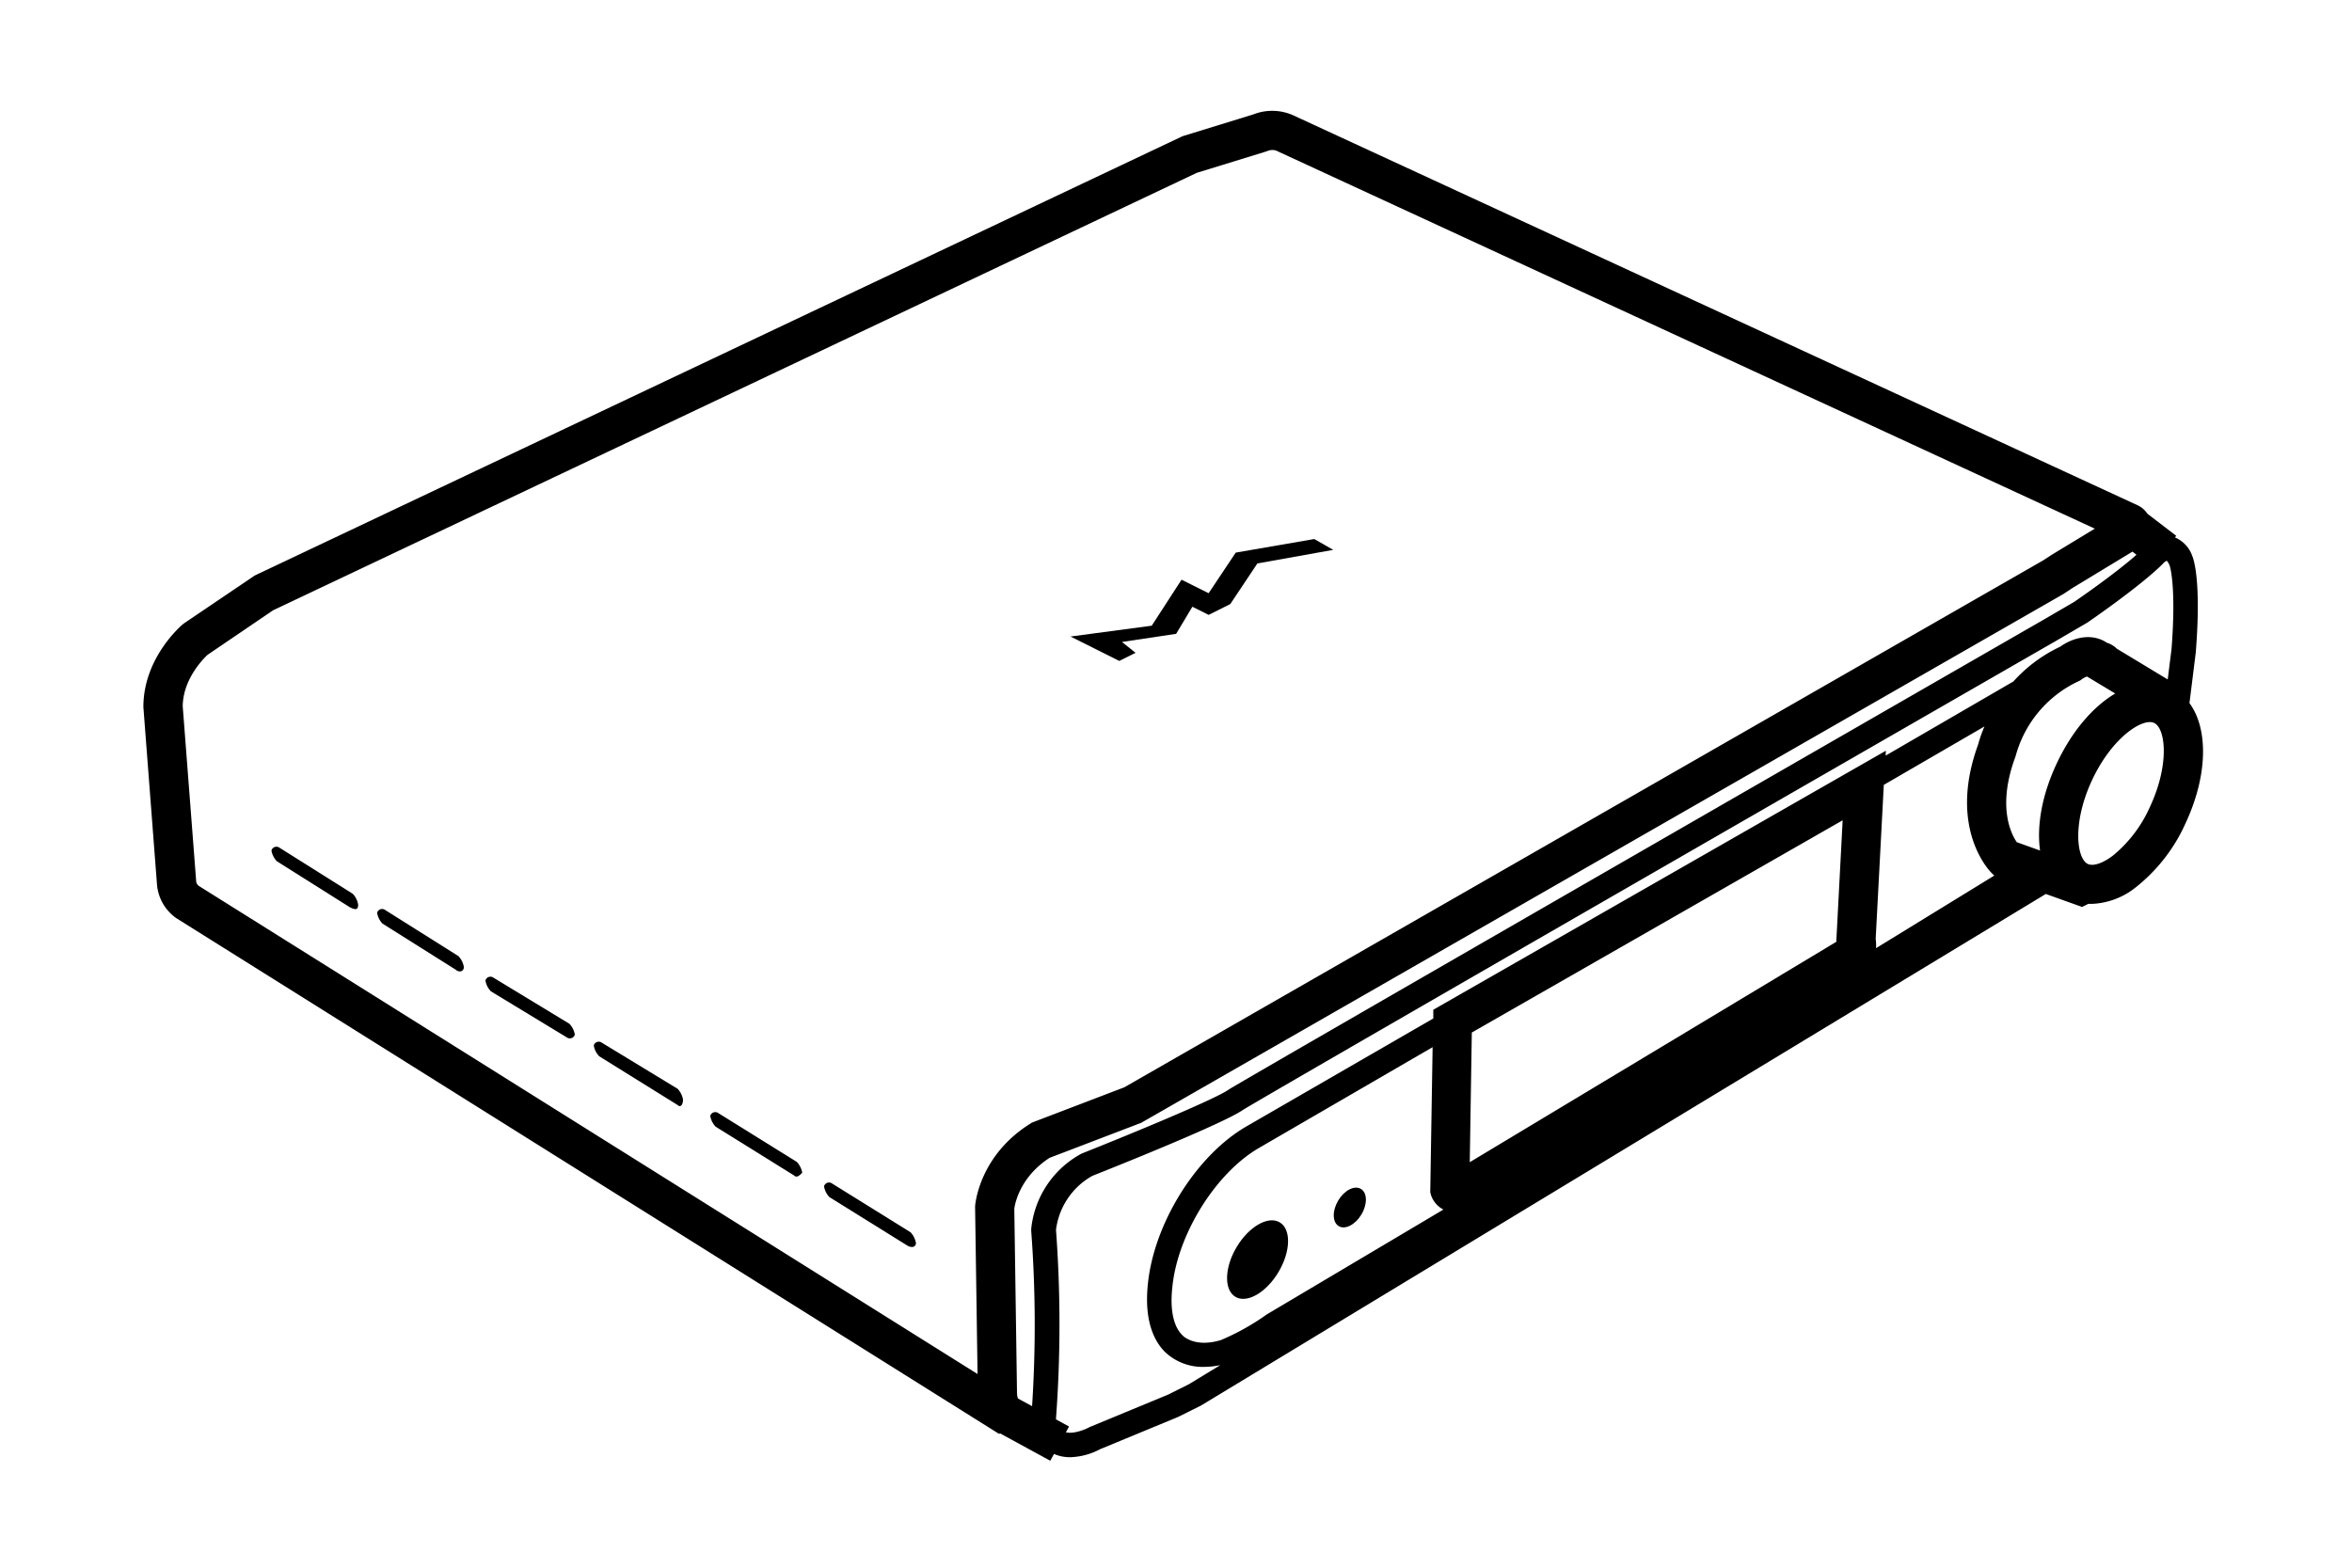 <svg xmlns="http://www.w3.org/2000/svg" viewBox="0 0 480 320"><defs><style>.cls-1{fill:#000;}</style></defs><g id="图层_1" data-name="图层 1"><path class="cls-1" d="M446.83,143.52,448.14,133v-.12c1.1-14.26-.43-18.68-.76-19.45a6.38,6.38,0,0,0-3.51-3.73l.26-.33-5.9-4.52a4.8,4.8,0,0,0-2-1.72L263.82,23.49a10.51,10.51,0,0,0-8-.15L241.34,27.8,52,117.47l-14.36,9.71-.31.23c-.33.28-8.07,6.85-8.07,16.9l2.77,36.12a9.33,9.33,0,0,0,3.8,6.88l.14.1L203.24,292.28a6.3,6.3,0,0,0,.73.43l.08-.15,10.29,5.61.76-1.39a8.07,8.07,0,0,0,3.29.67,13.85,13.85,0,0,0,6.13-1.64l15.91-6.58,4.68-2.33,172.4-104.42,7.41,2.65,1.26-.63c.26,0,.52,0,.78,0a15.29,15.29,0,0,0,9.05-3.49,34.71,34.71,0,0,0,10-12.92C450.58,158.33,450.71,148.8,446.83,143.52Zm-40.48,34.57.64.64h0l-24.12,14.81a10.11,10.11,0,0,0-.08-1.88l1.66-31.45L405,148.28a26.11,26.11,0,0,0-1.3,3.69C397.49,169,406,177.72,406.35,178.09Zm-31.57,14.14-74.83,45,.42-26.47,75.68-43.32-1.29,24.62ZM292.06,244a5.19,5.19,0,0,0,2.51,2.9l-35.92,21.33-.16.1a48.7,48.7,0,0,1-9.33,5.21c-5.33,1.61-7.72-.85-7.79-.92l-.13-.14c-1.76-1.76-2.48-5.17-2-9.6,1-10.78,8.75-23.29,17.56-28.48l35.57-20.65-.48,29.61Zm124.27-70.39-4.74-1.7c-1.21-1.76-4-7.34-.32-17.33l.15-.48a23.64,23.64,0,0,1,12.68-15l.45-.22.36-.27a4.15,4.15,0,0,1,1-.52l5.77,3.47c-4.49,2.65-8.81,7.63-11.92,14.24C416.73,162.21,415.64,168.5,416.33,173.57ZM210.45,251.21a257.13,257.13,0,0,1,.18,35.82l-2.89-1.57a4,4,0,0,1-.19-1.36L207,246.75c.12-.95,1.07-6.42,7.2-10.41l18.7-7.15L421.12,121.24l1.81-1.2,12.27-7.44.82.64c-4.53,4-11.89,9.05-12.7,9.61l-6.54,3.81c-6.6,3.79-161.5,92.92-165.92,95.68l-.12.08c-2.66,1.9-19.32,8.8-29.87,13l-.26.12a19.71,19.71,0,0,0-10.16,15.32v.37ZM40.57,180.83a1.49,1.49,0,0,1-.52-.77l-2.76-35.9c.07-5.66,4.36-9.84,5.09-10.51l13.36-9.08,188.5-89.29,14.1-4.34.31-.11a2.55,2.55,0,0,1,1.81-.08l167.05,77.16-8.8,5.34L417,114.37,229.46,221.94l-18.86,7.21-.33.21C199.81,235.9,199,245.88,199,246.3v.17l.5,34ZM242.69,282.52l-4.25,2.13-15.95,6.6-.26.12c-.76.42-3.09,1.38-4.7,1l.64-1.19-2.66-1.45a1.09,1.09,0,0,0,0-.17,262.47,262.47,0,0,0,0-38.53,14.74,14.74,0,0,1,7.39-11c3.31-1.31,26.57-10.57,30.73-13.45C259,223.21,417.66,131.92,419.28,131l6.64-3.87.15-.1c.44-.3,10.74-7.37,15.28-11.9l.11-.12a2.41,2.41,0,0,1,.74-.55,3.3,3.3,0,0,1,.59,1c.13.38,1.34,4.53.38,17l-.78,6.23L432,132.41a4.79,4.79,0,0,0-2-1.2l-.46-.28-.27-.15c-3.11-1.56-6.6-.37-8.83,1.23a30,30,0,0,0-9.54,7.09l-26.08,15.14.05-1-92.36,52.87,0,1.78L254.24,230c-10.23,6-18.84,19.91-20,32.31-.75,7.59,1.46,11.58,3.46,13.6a11.13,11.13,0,0,0,8.08,3.1,16.47,16.47,0,0,0,3.26-.36ZM438.75,164.73a27,27,0,0,1-7.56,9.93c-2.05,1.56-4,2.2-5.09,1.7-2.34-1.1-3.19-8.51.87-17.16s10.3-12.73,12.65-11.63S442.81,156.07,438.75,164.73Z"/><path class="cls-1" d="M261.17,249.51c-2.36-1.41-6.3.86-8.8,5.05s-2.61,8.74-.25,10.15,6.3-.86,8.8-5.06S263.53,250.91,261.17,249.51Z"/><path class="cls-1" d="M277.73,242.68c-1.31-.78-3.38.28-4.63,2.38s-1.2,4.43.11,5.22,3.39-.29,4.64-2.39S279.05,243.46,277.73,242.68Z"/><path class="cls-1" d="M57.06,173.05a1.06,1.06,0,0,0-1.66.55,4.11,4.11,0,0,0,1.11,2.21l14.92,9.4c1.11.55,1.66.55,1.66-.55A4.15,4.15,0,0,0,72,182.45Z"/><path class="cls-1" d="M78.62,185.76a1.06,1.06,0,0,0-1.66.56,4.2,4.2,0,0,0,1.1,2.21L93,197.93c.55.55,1.66.55,1.66-.56a4.15,4.15,0,0,0-1.11-2.21Z"/><path class="cls-1" d="M100.73,199.58a1.06,1.06,0,0,0-1.66.56,4.18,4.18,0,0,0,1.11,2.21l15.47,9.39a1.06,1.06,0,0,0,1.66-.55,4.2,4.2,0,0,0-1.1-2.21Z"/><path class="cls-1" d="M122.84,212.85a1.06,1.06,0,0,0-1.66.55,4.11,4.11,0,0,0,1.11,2.21l16,9.95c.55.56,1.1,0,1.1-1.1a4.2,4.2,0,0,0-1.1-2.21Z"/><path class="cls-1" d="M146.61,227.22a1.06,1.06,0,0,0-1.66.56,4.18,4.18,0,0,0,1.11,2.21l16,9.95c.55.55,1.1,0,1.66-.56a4.25,4.25,0,0,0-1.11-2.21Z"/><path class="cls-1" d="M169.83,241.59a1.06,1.06,0,0,0-1.66.56,4.2,4.2,0,0,0,1.1,2.21l16,9.95c1.11.55,1.66,0,1.66-.55a4.22,4.22,0,0,0-1.1-2.22Z"/><polygon class="cls-1" points="231.74 133.25 228.97 131.04 240.03 129.38 243.34 123.85 246.66 125.51 251.08 123.3 256.61 115.01 272.09 112.24 268.22 110.03 252.19 112.8 246.66 121.09 241.13 118.33 235.05 127.72 218.47 129.93 228.42 134.91 231.74 133.25"/></g></svg>